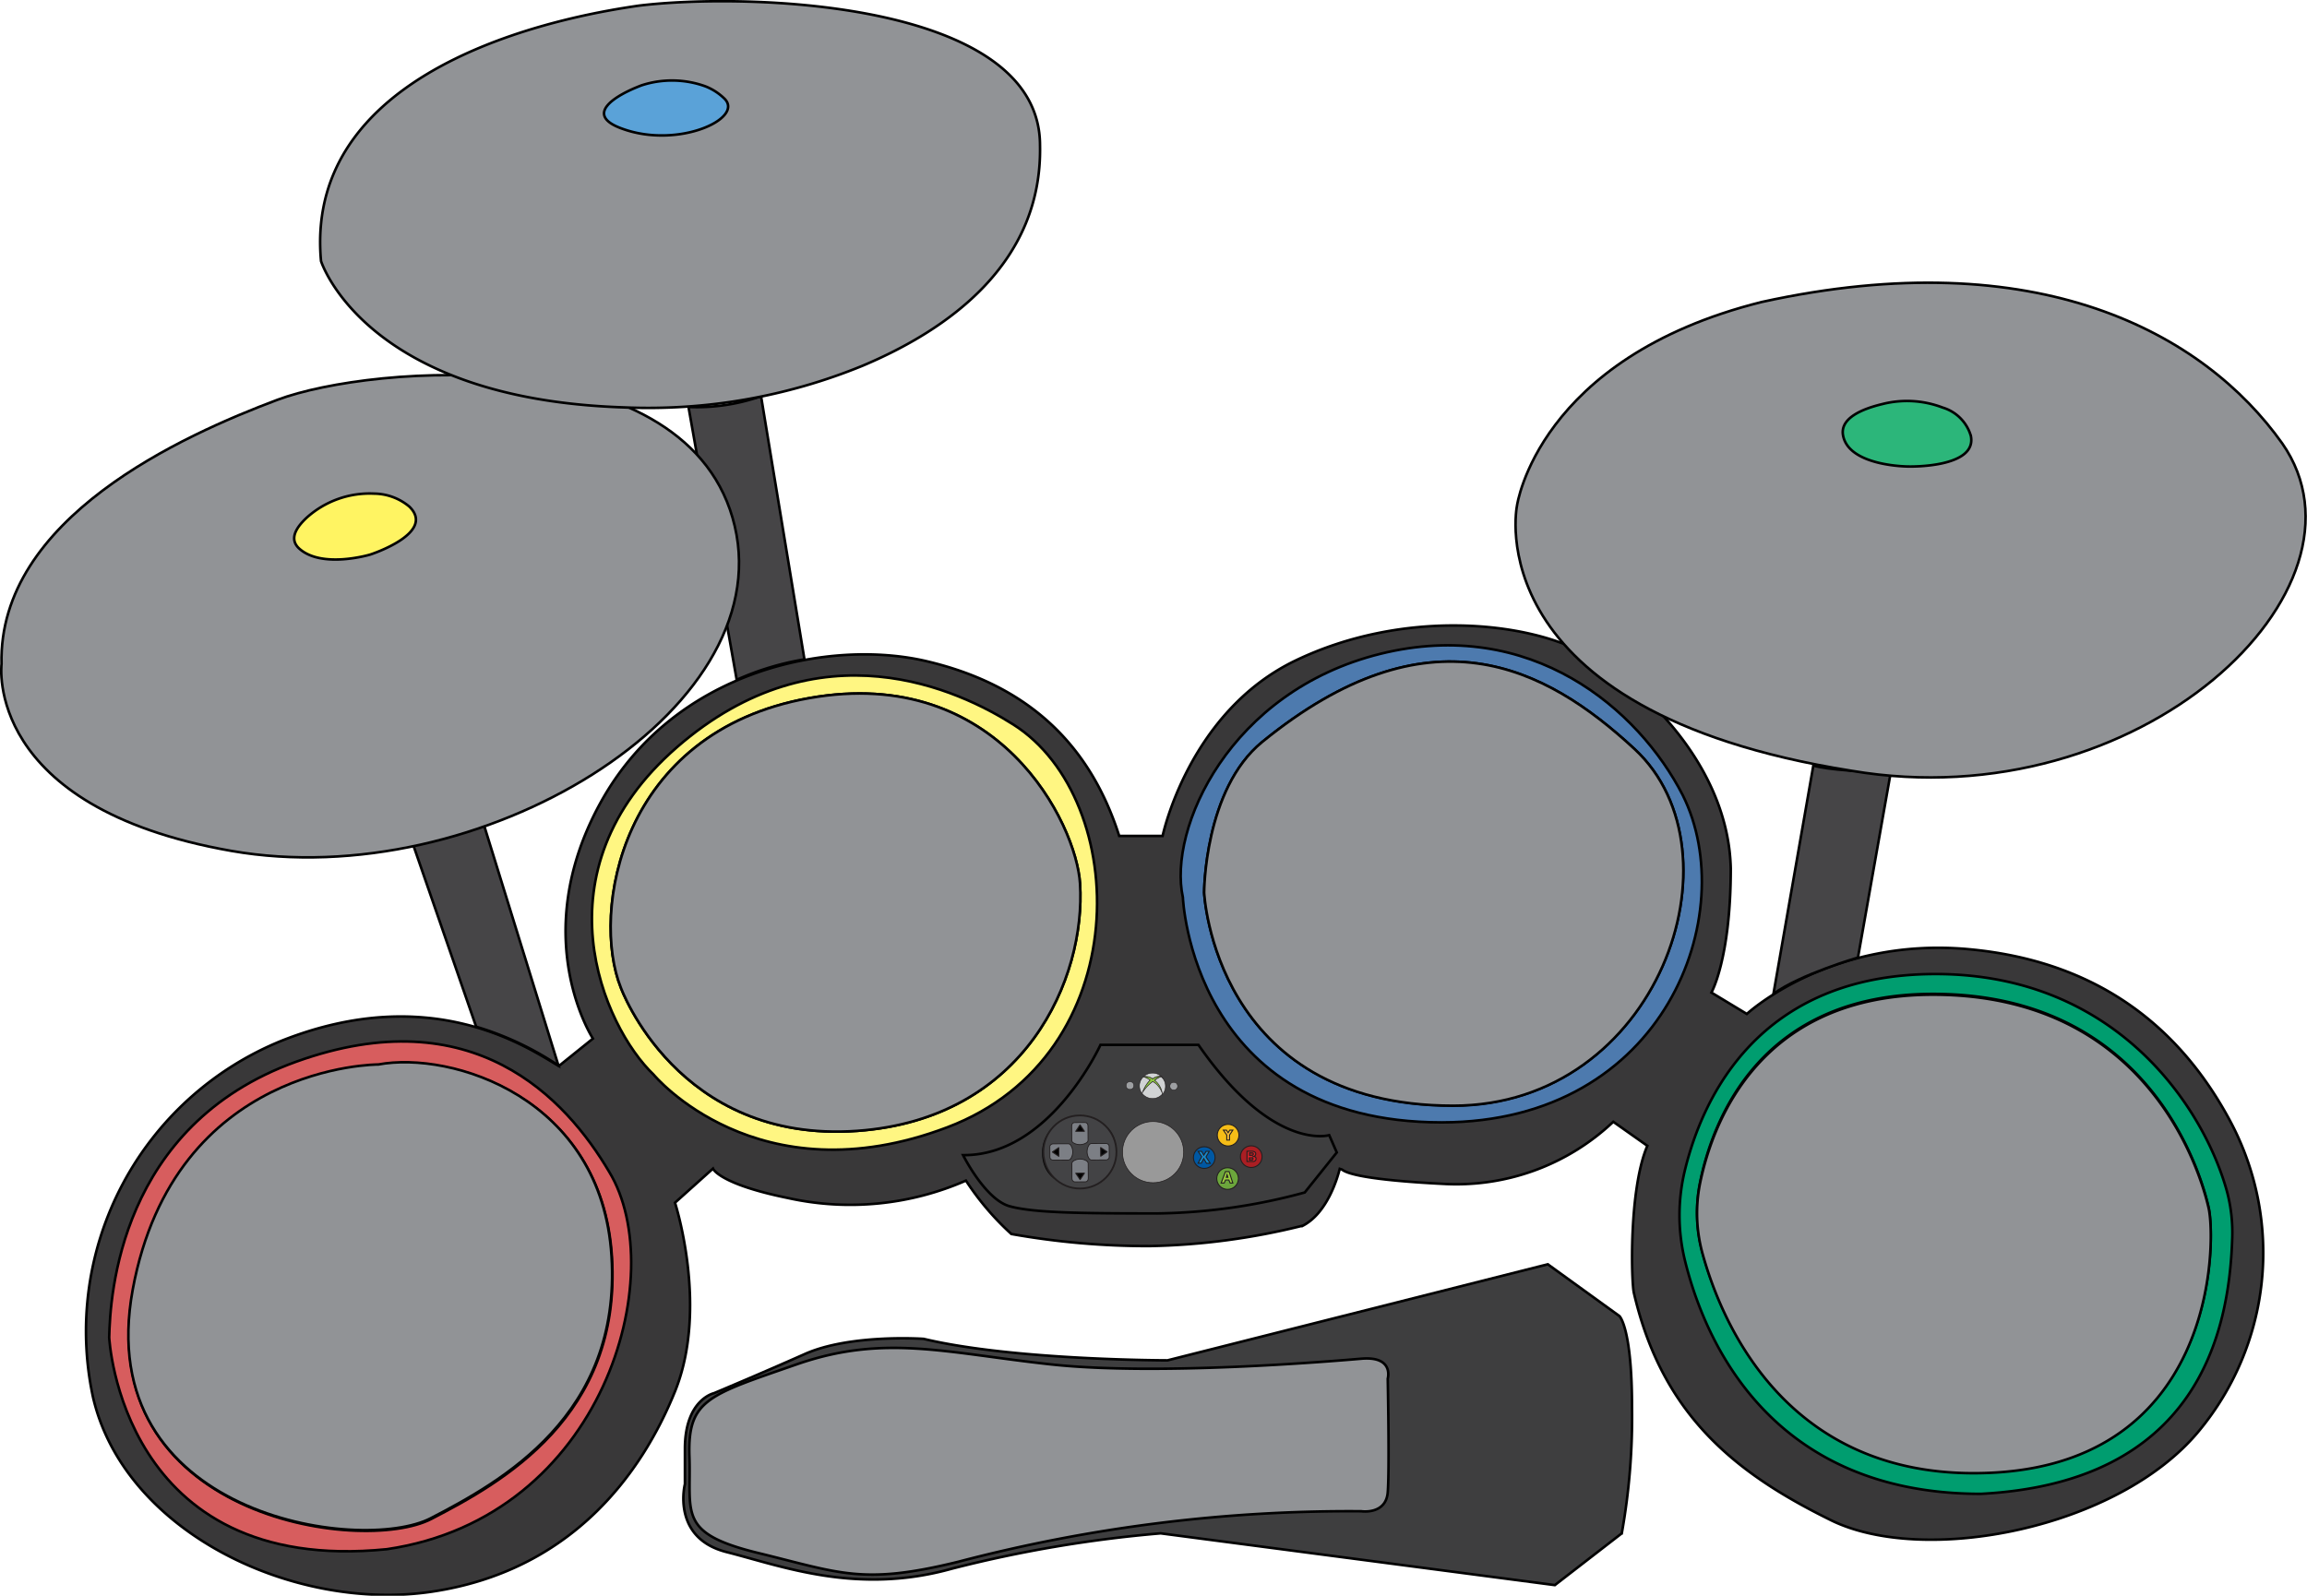 <?xml version="1.0" encoding="UTF-8" standalone="no"?>
<svg
   xmlns:dc="http://purl.org/dc/elements/1.1/"
   xmlns:cc="http://creativecommons.org/ns#"
   xmlns:rdf="http://www.w3.org/1999/02/22-rdf-syntax-ns#"
   xmlns:svg="http://www.w3.org/2000/svg"
   xmlns="http://www.w3.org/2000/svg"
   xmlns:sodipodi="http://sodipodi.sourceforge.net/DTD/sodipodi-0.dtd"
   xmlns:inkscape="http://www.inkscape.org/namespaces/inkscape"
   viewBox="0 0 225.44 155.98"
   version="1.1"
   id="svg88"
   sodipodi:docname="Base.svg"
   inkscape:version="0.92.5 (2060ec1f9f, 2020-04-08)">
  <sodipodi:namedview
     pagecolor="#ffffff"
     bordercolor="#666666"
     borderopacity="1"
     objecttolerance="10"
     gridtolerance="10"
     guidetolerance="10"
     inkscape:pageopacity="0"
     inkscape:pageshadow="2"
     inkscape:window-width="2560"
     inkscape:window-height="1555"
     id="namedview90"
     showgrid="false"
     inkscape:zoom="23.775727"
     inkscape:cx="89.814113"
     inkscape:cy="55.672149"
     inkscape:window-x="1080"
     inkscape:window-y="182"
     inkscape:window-maximized="0"
     inkscape:current-layer="svg88" />
  <defs
     id="defs4">
    <style
       id="style2">.cls-1{fill:#393839;}.cls-1,.cls-10,.cls-11,.cls-12,.cls-2,.cls-3,.cls-4,.cls-5,.cls-6,.cls-7,.cls-8,.cls-9{stroke:#000;stroke-width:0.25px;}.cls-1,.cls-10,.cls-11,.cls-12,.cls-13,.cls-14,.cls-15,.cls-16,.cls-17,.cls-18,.cls-19,.cls-2,.cls-20,.cls-21,.cls-22,.cls-23,.cls-24,.cls-3,.cls-4,.cls-5,.cls-6,.cls-7,.cls-8,.cls-9{stroke-miterlimit:10;}.cls-2{fill:#464547;}.cls-3{fill:#d75d5e;}.cls-4{fill:#919396;}.cls-5{fill:#fff682;}.cls-6{fill:#4d7aae;}.cls-7{fill:#009d6f;}.cls-8{fill:#fff462;}.cls-9{fill:#5aa2d8;}.cls-10{fill:#2cb67a;}.cls-11{fill:#3e3e3f;}.cls-12{fill:#848689;}.cls-13{fill:#6ca63c;}.cls-13,.cls-14,.cls-15,.cls-16,.cls-17,.cls-18,.cls-19,.cls-20,.cls-21,.cls-22,.cls-23,.cls-24{stroke:#231f20;}.cls-13,.cls-14,.cls-15,.cls-16,.cls-17,.cls-18,.cls-19,.cls-20{stroke-width:0.1px;}.cls-14{fill:#0058a3;}.cls-15{fill:#f6bd17;}.cls-16{fill:#aa1e23;}.cls-17{fill:#1687c9;}.cls-18{fill:#febf38;}.cls-19{fill:#99ca3c;}.cls-20{fill:#dd1f26;}.cls-21{fill:none;}.cls-21,.cls-22,.cls-23,.cls-24{stroke-width:0.05px;}.cls-22{fill:#8dc63f;}.cls-23{fill:#d1d3d4;}.cls-24{fill:#9d9fa2;}</style>
  </defs>
  <path
     class="cls-1"
     d="m 130.92,114.25 c -0.25,1 -1.25,4.32 -3.59,5.55 a 66.55,66.55 0 0 1 -15,2 76,76 0 0 1 -13.5,-1.18 27,27 0 0 1 -4.44,-5.22 28.17,28.17 0 0 1 -17.41,1.7 c -6.72,-1.37 -7.31,-2.87 -7.31,-2.87 l -3.71,3.33 c 0,0 3.32,10.24 0,18.45 -3.32,8.21 -10.24,17.55 -23.74,19.57 -13.5,2.02 -30.07,-5.81 -33.13,-19 a 30.65,30.65 0 0 1 18.45,-34.86 c 14.68,-5.81 24.07,0.72 27.07,2.48 l 3.33,-2.68 c 0,0 -6.46,-9.91 0.71,-23 7.17,-13.09 22.44,-16.11 31.89,-13.89 9.45,2.22 15.83,7.69 18.83,17.08 h 4.24 c 0,0 2.54,-12.13 13,-17.15 10.46,-5.02 22.43,-3.87 28.3,-0.67 5.87,3.2 14,11.17 14.22,21 0,8.81 -1.89,12.13 -1.89,12.13 l 3.46,2.09 c 0,0 8.15,-7.56 21.65,-6.33 13.5,1.23 21.19,8.48 25.69,17 a 27.28,27.28 0 0 1 -3.19,30.13 c -7.89,9.52 -26.81,13.18 -35.94,8.68 -9.13,-4.5 -16.43,-10.11 -19.24,-22.18 -0.26,-1 -0.52,-10.17 1.31,-14.41 l -3.33,-2.35 a 22.31,22.31 0 0 1 -16.63,6.07 c -7.47,-0.38 -9.39,-1 -9.88,-1.4 z"
     id="path6"
     inkscape:connector-curvature="0"
     style="fill:#393839;stroke:#000000;stroke-width:0.25px;stroke-miterlimit:10" />
  <path
     class="cls-2"
     d="m 46.53,100.36 -6.16,-17.8 c 0,0 5.39,-1.13 6.87,-2.09 l 7.33,23.68 a 29.61,29.61 0 0 0 -8.04,-3.79 z"
     id="path8"
     inkscape:connector-curvature="0"
     style="fill:#464547;stroke:#000000;stroke-width:0.25px;stroke-miterlimit:10" />
  <path
     class="cls-2"
     d="m 67.28,39.78 4.71,26.67 a 26.83,26.83 0 0 1 6.62,-2 L 74.37,38.73 a 19,19 0 0 1 -7.09,1.05 z"
     id="path10"
     inkscape:connector-curvature="0"
     style="fill:#464547;stroke:#000000;stroke-width:0.25px;stroke-miterlimit:10" />
  <path
     class="cls-2"
     d="m 184.76,75.52 -3.2,18.08 c 0,0 -5.65,1.64 -8.26,3.55 l 3.9,-22.33 c 0,0 1.17,0.52 7.56,0.7 z"
     id="path12"
     inkscape:connector-curvature="0"
     style="fill:#464547;stroke:#000000;stroke-width:0.25px;stroke-miterlimit:10" />
  <g
     id="gyc"
     inkscape:label="#g1049">
    <path
       style="fill:#919396;stroke:#000000;stroke-width:0.25px;stroke-miterlimit:10"
       inkscape:connector-curvature="0"
       id="path30"
       d="m 0.15,64.91 c 0,0 -1.78,14 22.44,18.26 C 46.81,87.43 76.07,69.6 71.8,51.43 67.53,33.26 36.37,35.6 27.11,39.08 17.85,42.56 -0.2,50.65 0.15,64.91 Z"
       class="cls-4" />
    <path
       style="fill:#fff462;stroke:#000000;stroke-width:0.25px;stroke-miterlimit:10"
       inkscape:connector-curvature="0"
       id="path36"
       d="m 36.56,48.25 a 9.2,9.2 0 0 0 -6.61,2.37 c -1,0.94 -1.73,2.07 -0.71,3 2.22,2 6.93,0.59 6.93,0.59 0,0 6.5,-2.09 3.83,-4.69 a 5.44,5.44 0 0 0 -3.44,-1.27 z"
       class="cls-8" />
  </g>
  <g
     id="gbc"
     inkscape:label="#g1053">
    <path
       style="fill:#919396;stroke:#000000;stroke-width:0.25px;stroke-miterlimit:10"
       inkscape:connector-curvature="0"
       id="path32"
       d="m 31.37,25.52 c 0,0 4.24,13.47 29.56,14.3 a 55.24,55.24 0 0 0 23.34,-4.06 c 8.36,-3.52 17.6,-10 17.36,-21.55 C 101.64,0.08 72.95,-0.75 62.37,0.56 57.72,1.25 29.54,5.43 31.37,25.52 Z"
       class="cls-4" />
    <path
       style="fill:#5aa2d8;stroke:#000000;stroke-width:0.25px;stroke-miterlimit:10"
       inkscape:connector-curvature="0"
       id="path38"
       d="M 68.96,8.45 A 9.59,9.59 0 0 0 62.7,8.34 c -2.64,1 -5.68,2.89 -1.9,4.24 5.48,2 11.94,-1 10,-2.93 a 5.57,5.57 0 0 0 -1.84,-1.2 z"
       class="cls-9" />
  </g>
  <g
     id="ggc"
     inkscape:label="#g1057">
    <path
       style="fill:#919396;stroke:#000000;stroke-width:0.25px;stroke-miterlimit:10"
       inkscape:connector-curvature="0"
       id="path34"
       d="m 148.24,49.43 c 0,0 -4.16,20.07 32.68,25.91 28.19,4.79 52,-17.82 42.1,-32 C 215.37,32.56 199.11,23.6 172.15,29.52 150.24,35 148.24,49.43 148.24,49.43 Z"
       class="cls-4" />
    <path
       style="fill:#2cb67a;stroke:#000000;stroke-width:0.25px;stroke-miterlimit:10"
       inkscape:connector-curvature="0"
       id="path40"
       d="m 189.84,39.84 a 9.77,9.77 0 0 0 -5.91,-0.34 c -1.92,0.46 -4.18,1.37 -3.82,3.1 0.61,3 6.39,3 6.39,3 0,0 6.74,0.17 6.09,-3 a 4.09,4.09 0 0 0 -2.75,-2.76 z"
       class="cls-10" />
  </g>
  <g
     id="gRB"
     inkscape:label="#g1006">
    <path
       style="fill:#3e3e3f;stroke:#000000;stroke-width:0.25px;stroke-miterlimit:10"
       inkscape:connector-curvature="0"
       id="path42"
       d="m 113.42,149.88 38.52,5.06 6.54,-5.06 a 64.35,64.35 0 0 0 1,-12.35 c 0,-7.77 -1.23,-8.89 -1.23,-8.89 l -7,-5.06 -37.16,9.39 c 0,0 -15.06,0 -23.83,-2.1 0,0 -7.16,-0.5 -11.61,1.48 -4.45,1.98 -8.88,3.83 -8.88,3.83 0,0 -2.84,0.61 -2.84,5.43 v 3.45 c 0,0 -1.36,5.27 4.07,6.65 5.43,1.38 12.72,4.22 22,1.63 a 124.32,124.32 0 0 1 20.42,-3.46 z"
       class="cls-11" />
    <path
       style="fill:#919396;stroke:#000000;stroke-width:0.25px;stroke-miterlimit:10"
       inkscape:connector-curvature="0"
       id="path44"
       d="m 133.02,147.72 c 0,0 2.41,0.37 2.59,-1.85 0.18,-2.22 0,-11.11 0,-11.11 0,0 0.65,-2.23 -2.59,-1.95 -3.24,0.28 -20,1.67 -30.28,0.56 -10.28,-1.11 -16.31,-3 -24.91,0 -8.6,3 -10.65,3.42 -10.46,9 0.19,5.58 -1.2,7.5 6.76,9.44 7.96,1.94 10.18,3.15 19.54,0.84 a 150.62,150.62 0 0 1 39.35,-4.93 z"
       class="cls-4" />
  </g>
  <path
     class="cls-11"
     d="m 94.11,112.91 c 0,0 2.17,4.35 4.56,5 2.39,0.65 6.94,0.7 14.43,0.7 a 57.3,57.3 0 0 0 14.4,-2.05 l 3.13,-3.91 -0.74,-1.69 c 0,0 -5.52,1.65 -12.78,-8.83 h -9.57 c 0,0 -4.95,10.87 -13.43,10.78 z"
     id="path46"
     inkscape:connector-curvature="0"
     style="fill:#3e3e3f;stroke:#000000;stroke-width:0.25px;stroke-miterlimit:10" />
  <path
     class="cls-11"
     d="m 101.963,112.76 c 0,0 -0.16,3 3.44,3 3.6,0 3.56,-3.09 3.56,-3.09 0,0 0.34,-3.26 -3.41,-3.26 a 3.23,3.23 0 0 0 -3.59,3.35 z"
     id="path48"
     inkscape:connector-curvature="0"
     style="fill:#3e3e3f;stroke:#000000;stroke-width:0.25px;stroke-miterlimit:10" />
  <g
     id="gx"
     inkscape:label="#g990">
    <path
       style="fill:#4d7aae;stroke:#000000;stroke-width:0.25px;stroke-miterlimit:10"
       inkscape:connector-curvature="0"
       id="path22"
       d="m 164.44,77.73 c -4.31,-8.41 -14.81,-17.47 -29.55,-13.82 -14.74,3.65 -20.77,17.1 -19.3,23.8 0,0 0.85,22 25.3,22 21.91,-0.02 29.28,-20.46 23.55,-31.98 z M 142,108.06 c -23.35,0 -24.33,-20.8 -24.33,-20.8 0,0 0,-10.1 5.68,-14.74 16.26,-13.24 27.58,-7.46 36.39,0.71 10.89,10.11 2.28,34.83 -17.74,34.83 z"
       class="cls-6" />
    <path
       style="fill:#919396;stroke:#000000;stroke-width:0.25px;stroke-miterlimit:10"
       inkscape:connector-curvature="0"
       id="path24"
       d="m 142,108.08 c -23.35,0 -24.33,-20.83 -24.33,-20.83 0,0 0,-10.1 5.68,-14.73 16.26,-13.24 27.58,-7.46 36.39,0.71 10.89,10.13 2.28,34.85 -17.74,34.85 z"
       class="cls-4" />
    <circle
       style="fill:#0058a3;stroke:#231f20;stroke-width:0.1px;stroke-miterlimit:10"
       id="circle54"
       r="1.06"
       cy="113.15"
       cx="117.68"
       class="cls-14" />
    <polygon
       style="fill:#1687c9;stroke:#231f20;stroke-width:0.1px;stroke-miterlimit:10"
       id="polygon60"
       points="118.17,112.54 117.85,113.08 118.27,113.71 117.9,113.71 117.63,113.25 117.39,113.7 117.08,113.7 117.43,113.06 117.08,112.54 117.43,112.54 117.63,112.91 117.86,112.54 "
       class="cls-17" />
  </g>
  <g
     id="gy"
     inkscape:label="#g996">
    <path
       style="fill:#fff682;stroke:#000000;stroke-width:0.25px;stroke-miterlimit:10"
       inkscape:connector-curvature="0"
       id="path18"
       d="m 99.02,70.82 c -5.24,-3.32 -18.91,-9.91 -32.87,2.22 -13.96,12.13 -7.17,27.32 -2.28,32 0,0 10.11,12.19 28.7,5.15 18.59,-7.04 18,-32.06 6.45,-39.37 z m -15.26,39.72 c -17.56,1.25 -23.09,-14 -23.09,-14 -2.93,-7.3 -0.13,-25 18.4,-28.3 18.53,-3.3 26.11,12.3 26.47,18.13 0.58,9.25 -5.34,22.99 -21.78,24.17 z"
       class="cls-5" />
    <path
       style="fill:#919396;stroke:#000000;stroke-width:0.25px;stroke-miterlimit:10"
       inkscape:connector-curvature="0"
       id="path20"
       d="m 83.76,110.54 c -17.56,1.25 -23.09,-14 -23.09,-14 -2.93,-7.3 -0.13,-25 18.4,-28.3 18.53,-3.3 26.11,12.3 26.47,18.13 0.58,9.25 -5.34,22.99 -21.78,24.17 z"
       class="cls-4" />
    <circle
       style="fill:#f6bd17;stroke:#231f20;stroke-width:0.1px;stroke-miterlimit:10"
       id="circle56"
       r="1.06"
       cy="110.96"
       cx="120.01"
       class="cls-15" />
    <polygon
       style="fill:#febf38;stroke:#231f20;stroke-width:0.1px;stroke-miterlimit:10"
       id="polygon62"
       points="120.15,110.95 120.47,110.47 120.17,110.47 120.01,110.72 119.85,110.47 119.55,110.47 119.88,110.95 119.88,111.44 120.15,111.44 "
       class="cls-18" />
  </g>
  <g
     id="ga"
     inkscape:label="#g984">
    <path
       style="fill:#009d6f;stroke:#000000;stroke-width:0.25px;stroke-miterlimit:10"
       inkscape:connector-curvature="0"
       id="path26"
       d="m 217.63,116.5 c -2.18,-8 -10.63,-21.29 -28.48,-21.29 -17.36,0 -22.8,12.22 -24.49,19.13 a 18.61,18.61 0 0 0 0,8.9 c 1.88,7.63 8.22,22.78 28.91,22.78 21.1,-1.11 24.25,-15.63 24.56,-24.9 a 15.62,15.62 0 0 0 -0.5,-4.62 z m -24.76,27.43 c -18.44,0 -24.62,-14.72 -26.48,-21.41 a 14.75,14.75 0 0 1 -0.28,-6.83 c 1.26,-6.44 6.08,-18.54 22.78,-18.54 21.24,0 26.22,17.69 26.94,20.89 0.72,3.2 0.91,25.89 -22.96,25.89 z"
       class="cls-7" />
    <path
       style="fill:#919396;stroke:#000000;stroke-width:0.25px;stroke-miterlimit:10"
       inkscape:connector-curvature="0"
       id="path28"
       d="m 192.87,144 c -18.44,0 -24.62,-14.71 -26.48,-21.4 a 14.79,14.79 0 0 1 -0.28,-6.84 c 1.29,-6.4 6.08,-18.53 22.78,-18.53 21.24,0 26.22,17.69 26.94,20.88 0.72,3.19 0.91,25.89 -22.96,25.89 z"
       class="cls-4" />
    <circle
       style="fill:#6ca63c;stroke:#231f20;stroke-width:0.1px;stroke-miterlimit:10"
       id="circle52"
       r="1.06"
       cy="115.2"
       cx="119.96"
       class="cls-13" />
    <path
       style="fill:#99ca3c;stroke:#231f20;stroke-width:0.1px;stroke-miterlimit:10"
       inkscape:connector-curvature="0"
       id="path64"
       d="m 120.11,114.52 h -0.36 l -0.42,1.12 h 0.3 l 0.13,-0.3 h 0.32 l 0.13,0.3 h 0.26 z m -0.27,0.56 0.07,-0.26 v 0 l 0.08,0.26 z"
       class="cls-19" />
  </g>
  <g
     id="gb"
     inkscape:label="#g1002">
    <path
       style="fill:#d75d5e;stroke:#000000;stroke-width:0.25px;stroke-miterlimit:10"
       inkscape:connector-curvature="0"
       id="path14"
       d="m 59.54,114.56 c -4.26,-7.22 -13.3,-17 -30.6,-10.78 -17.3,6.22 -18.18,22.95 -18.27,26.95 0,0 1.13,23.31 27.13,20.7 21.31,-3.13 27.74,-26.96 21.74,-36.87 z m -17.39,33.91 c -6.87,3.57 -33.21,-0.26 -29.13,-22.34 4.08,-22.08 24,-22 24,-22 7.14,-1.34 21.83,3.19 22.78,18.76 0.95,15.57 -10.78,22.02 -17.65,25.58 z"
       class="cls-3" />
    <path
       style="fill:#919396;stroke:#000000;stroke-width:0.25px;stroke-miterlimit:10"
       inkscape:connector-curvature="0"
       id="path16"
       d="m 42.1,148.4 c -6.87,3.56 -33.21,-0.26 -29.13,-22.35 4.08,-22.09 24,-22 24,-22 7.15,-1.33 21.83,3.2 22.79,18.76 0.96,15.56 -10.79,22.02 -17.66,25.59 z"
       class="cls-4" />
    <circle
       style="fill:#aa1e23;stroke:#231f20;stroke-width:0.1px;stroke-miterlimit:10"
       id="circle58"
       r="1.06"
       cy="113.06"
       cx="122.27"
       class="cls-16" />
    <path
       style="fill:#dd1f26;stroke:#231f20;stroke-width:0.1px;stroke-miterlimit:10"
       inkscape:connector-curvature="0"
       id="path66"
       d="m 122.45,113.05 a 0.26,0.26 0 0 0 0.26,-0.27 c 0,-0.28 -0.46,-0.25 -0.46,-0.25 h -0.39 v 1 h 0.6 c 0,0 0.28,0 0.28,-0.27 0,-0.27 -0.29,-0.21 -0.29,-0.21 z m -0.1,0.33 h -0.27 v -0.21 h 0.29 c 0,0 0.08,0 0.08,0.1 0,0.1 -0.08,0.11 -0.08,0.11 z m 0,-0.45 h -0.25 v -0.23 h 0.27 a 0.1,0.1 0 0 1 0.11,0.11 c -0.04,0.13 -0.11,0.12 -0.11,0.12 z"
       class="cls-20" />
  </g>
  <g
     id="ghome"
     inkscape:label="#g1045">
    <ellipse
       style="fill:none;stroke:#231f20;stroke-width:0.05px;stroke-miterlimit:10"
       id="ellipse68"
       ry="1.24"
       rx="1.27"
       cy="106.13"
       cx="112.63"
       class="cls-21" />
    <path
       style="fill:#8dc63f;stroke:#231f20;stroke-width:0.05px;stroke-miterlimit:10"
       inkscape:connector-curvature="0"
       id="path70"
       d="m 112.06,105.25 a 1.8,1.8 0 0 0 -0.32,0 v 0 a 2.61,2.61 0 0 1 0.64,0.32 3.54,3.54 0 0 0 -0.78,1.31 v 0 a 4,4 0 0 1 1.05,-1.15 2,2 0 0 1 0.48,0.41 2.2,2.2 0 0 1 0.46,0.81 v 0 a 2,2 0 0 0 -0.74,-1.38 1.8,1.8 0 0 1 0.61,-0.35 v 0 a 1,1 0 0 0 -0.23,0"
       class="cls-22" />
    <path
       style="fill:#8dc63f;stroke:#231f20;stroke-width:0.05px;stroke-miterlimit:10"
       inkscape:connector-curvature="0"
       id="path72"
       d="m 112.06,105.25 a 1,1 0 0 1 0.58,0.22 1.19,1.19 0 0 1 0.59,-0.24"
       class="cls-22" />
    <path
       style="fill:#d1d3d4;stroke:#231f20;stroke-width:0.05px;stroke-miterlimit:10"
       inkscape:connector-curvature="0"
       id="path74"
       d="m 111.74,105.25 a 1.19,1.19 0 0 0 -0.39,0.9 1.25,1.25 0 0 0 0.25,0.74 3.52,3.52 0 0 1 0.78,-1.32 2.61,2.61 0 0 0 -0.64,-0.32 z"
       class="cls-23" />
    <path
       style="fill:#d1d3d4;stroke:#231f20;stroke-width:0.05px;stroke-miterlimit:10"
       inkscape:connector-curvature="0"
       id="path76"
       d="m 112.65,105.72 a 3.9,3.9 0 0 0 -1.05,1.15 1.29,1.29 0 0 0 2,0.06 2.2,2.2 0 0 0 -0.46,-0.81 1.7,1.7 0 0 0 -0.49,-0.4 z"
       class="cls-23" />
    <path
       style="fill:#d1d3d4;stroke:#231f20;stroke-width:0.05px;stroke-miterlimit:10"
       inkscape:connector-curvature="0"
       id="path78"
       d="m 113.46,105.25 a 1.88,1.88 0 0 0 -0.62,0.35 2,2 0 0 1 0.75,1.38 1.19,1.19 0 0 0 0.3,-0.85 1.14,1.14 0 0 0 -0.43,-0.88 z"
       class="cls-23" />
    <path
       style="fill:#d1d3d4;stroke:#231f20;stroke-width:0.05px;stroke-miterlimit:10"
       inkscape:connector-curvature="0"
       id="path80"
       d="m 112.64,105.44 a 1.18,1.18 0 0 1 0.82,-0.24 1.22,1.22 0 0 0 -0.84,-0.31 1.33,1.33 0 0 0 -0.88,0.34 1.27,1.27 0 0 1 0.9,0.21 z"
       class="cls-23" />
  </g>
  <circle
     class="cls-24"
     cx="110.42"
     cy="106.11"
     r="0.38"
     id="gback"
     style="fill:#9d9fa2;stroke:#231f20;stroke-width:0.05px;stroke-miterlimit:10"
     inkscape:label="#circle82" />
  <circle
     class="cls-24"
     cx="114.7"
     cy="106.17"
     r="0.38"
     id="gstart"
     style="fill:#9d9fa2;stroke:#231f20;stroke-width:0.05px;stroke-miterlimit:10"
     inkscape:label="#circle84" />
  <circle
     class="cls-15"
     id="circle46-6"
     style="fill:#434345;stroke:#231f20;stroke-width:0.176;stroke-linejoin:round;stroke-miterlimit:10;stroke-dasharray:none"
     cy="113.246"
     cx="104.836"
     r="3.573"
     transform="rotate(-0.351)"
     inkscape:transform-center-x="-1.2617609"
     inkscape:transform-center-y="0.63088348" />
  <g
     transform="matrix(0.542,-0.003,0.003,0.542,50.933,74.019)"
     id="gdown"
     inkscape:label="#g1750"
     inkscape:transform-center-x="-1.3162156"
     inkscape:transform-center-y="2.4169358">
    <path
       sodipodi:nodetypes="aassssssa"
       inkscape:connector-curvature="0"
       id="rect1681"
       d="m 99.391,73.229 c 0.587,-0.284 1.319,-0.284 1.906,0 0.226,0.109 0.518,0.27 0.518,0.606 v 2.691 c 0,0.336 -0.231,0.606 -0.518,0.606 h -1.906 c -0.287,0 -0.518,-0.27 -0.518,-0.606 V 73.835 c 0,-0.336 0.292,-0.497 0.518,-0.606 z"
       style="opacity:1;vector-effect:none;fill:#7c7f85;fill-opacity:1;stroke:#231f20;stroke-width:0.154;stroke-linecap:round;stroke-linejoin:round;stroke-miterlimit:4;stroke-dasharray:none;stroke-dashoffset:0;stroke-opacity:1" />
    <path
       inkscape:transform-center-x="3.0478432e-06"
       transform="matrix(1.045,0,0,0.898,-2.008,15.042)"
       inkscape:transform-center-y="0.19136499"
       d="m 97.943,68.683 -0.369,-0.64 -0.369,-0.64 0.739,0 0.739,0 -0.369,0.64 z"
       inkscape:randomized="0"
       inkscape:rounded="0"
       inkscape:flatsided="false"
       sodipodi:arg2="2.6179939"
       sodipodi:arg1="1.5707963"
       sodipodi:r2="0.42642584"
       sodipodi:r1="0.85285169"
       sodipodi:cy="67.830307"
       sodipodi:cx="97.942856"
       sodipodi:sides="3"
       id="path1699"
       style="opacity:1;vector-effect:none;fill:#000000;fill-opacity:1;stroke:#231f20;stroke-width:0.2;stroke-linecap:round;stroke-linejoin:round;stroke-miterlimit:4;stroke-dasharray:none;stroke-dashoffset:0;stroke-opacity:1"
       sodipodi:type="star" />
  </g>
  <g
     transform="matrix(0.542,-0.003,0.003,0.542,50.933,74.019)"
     id="gup"
     inkscape:label="#g1742"
     inkscape:transform-center-x="-1.2934561"
     inkscape:transform-center-y="-1.1913528">
    <path
       sodipodi:nodetypes="ssssaasss"
       inkscape:connector-curvature="0"
       id="rect1677"
       d="m 99.39,66.43 h 1.907 c 0.287,0 0.518,0.262 0.518,0.587 v 2.607 c 0,0.325 -0.293,0.481 -0.518,0.587 -0.587,0.276 -1.32,0.276 -1.907,0 -0.226,-0.106 -0.518,-0.262 -0.518,-0.587 V 67.018 c 0,-0.325 0.231,-0.587 0.518,-0.587 z"
       style="opacity:1;vector-effect:none;fill:#7c7f85;fill-opacity:1;stroke:#231f20;stroke-width:0.151;stroke-linecap:round;stroke-linejoin:round;stroke-miterlimit:4;stroke-dasharray:none;stroke-dashoffset:0;stroke-opacity:1" />
    <path
       inkscape:transform-center-x="-0.09093761"
       transform="matrix(1.045,0,0,-0.898,-1.969,128.539)"
       inkscape:transform-center-y="-1.3963164"
       d="m 97.943,68.683 -0.369,-0.64 -0.369,-0.64 0.739,0 0.739,0 -0.369,0.64 z"
       inkscape:randomized="0"
       inkscape:rounded="0"
       inkscape:flatsided="false"
       sodipodi:arg2="2.6179939"
       sodipodi:arg1="1.5707963"
       sodipodi:r2="0.42642584"
       sodipodi:r1="0.85285169"
       sodipodi:cy="67.830307"
       sodipodi:cx="97.942856"
       sodipodi:sides="3"
       id="path1699-0"
       style="opacity:1;vector-effect:none;fill:#000000;fill-opacity:1;stroke:#231f20;stroke-width:0.2;stroke-linecap:round;stroke-linejoin:round;stroke-miterlimit:4;stroke-dasharray:none;stroke-dashoffset:0;stroke-opacity:1"
       sodipodi:type="star" />
  </g>
  <g
     transform="matrix(0.542,-0.003,0.003,0.542,50.933,74.019)"
     id="gright"
     inkscape:label="#g1746"
     inkscape:transform-center-x="-3.0834517"
     inkscape:transform-center-y="0.58375405">
    <path
       sodipodi:nodetypes="ssssssaas"
       inkscape:connector-curvature="0"
       id="rect1683"
       d="m 102.426,70.231 h 2.6 c 0.327,0 0.59,0.233 0.59,0.523 v 1.925 c 0,0.29 -0.263,0.523 -0.59,0.523 h -2.6 c -0.327,0 -0.483,-0.295 -0.59,-0.523 -0.277,-0.593 -0.277,-1.332 0,-1.925 0.106,-0.228 0.263,-0.523 0.59,-0.523 z"
       style="opacity:1;vector-effect:none;fill:#7c7f85;fill-opacity:1;stroke:#231f20;stroke-width:0.152;stroke-linecap:round;stroke-linejoin:round;stroke-miterlimit:4;stroke-dasharray:none;stroke-dashoffset:0;stroke-opacity:1" />
    <path
       inkscape:transform-center-y="7.6501651e-06"
       inkscape:transform-center-x="-0.19136459"
       transform="matrix(0,-1.045,0.898,0,43.554,174.093)"
       d="m 97.943,68.683 -0.369,-0.64 -0.369,-0.64 0.739,0 0.739,0 -0.369,0.64 z"
       inkscape:randomized="0"
       inkscape:rounded="0"
       inkscape:flatsided="false"
       sodipodi:arg2="2.6179939"
       sodipodi:arg1="1.5707963"
       sodipodi:r2="0.42642584"
       sodipodi:r1="0.85285169"
       sodipodi:cy="67.830307"
       sodipodi:cx="97.942856"
       sodipodi:sides="3"
       id="path1699-6"
       style="opacity:1;vector-effect:none;fill:#050506;fill-opacity:1;stroke:#231f20;stroke-width:0.2;stroke-linecap:round;stroke-linejoin:round;stroke-miterlimit:4;stroke-dasharray:none;stroke-dashoffset:0;stroke-opacity:1"
       sodipodi:type="star" />
  </g>
  <g
     transform="matrix(0.542,-0.003,0.003,0.542,50.933,74.019)"
     id="gleft"
     inkscape:label="#g1754"
     inkscape:transform-center-x="0.52102945"
     inkscape:transform-center-y="0.60649282">
    <path
       sodipodi:nodetypes="ssaasssss"
       inkscape:connector-curvature="0"
       id="rect1679"
       d="m 95.522,70.246 h 2.7 c 0.337,0 0.498,0.292 0.608,0.518 0.285,0.587 0.285,1.319 0,1.906 -0.11,0.226 -0.271,0.518 -0.608,0.518 H 95.522 c -0.337,0 -0.608,-0.231 -0.608,-0.518 v -1.906 c 0,-0.287 0.271,-0.518 0.608,-0.518 z"
       style="opacity:1;vector-effect:none;fill:#7c7f85;fill-opacity:1;stroke:#231f20;stroke-width:0.154;stroke-linecap:round;stroke-linejoin:round;stroke-miterlimit:4;stroke-dasharray:none;stroke-dashoffset:0;stroke-opacity:1" />
    <path
       inkscape:transform-center-x="1.3963129"
       transform="matrix(0,-1.045,-0.898,0,157.052,174.071)"
       inkscape:transform-center-y="-0.090931534"
       d="m 97.943,68.683 -0.369,-0.64 -0.369,-0.64 0.739,0 0.739,0 -0.369,0.64 z"
       inkscape:randomized="0"
       inkscape:rounded="0"
       inkscape:flatsided="false"
       sodipodi:arg2="2.6179939"
       sodipodi:arg1="1.5707963"
       sodipodi:r2="0.42642584"
       sodipodi:r1="0.85285169"
       sodipodi:cy="67.830307"
       sodipodi:cx="97.942856"
       sodipodi:sides="3"
       id="path1699-0-1"
       style="opacity:1;vector-effect:none;fill:#000000;fill-opacity:1;stroke:#231f20;stroke-width:0.2;stroke-linecap:round;stroke-linejoin:round;stroke-miterlimit:4;stroke-dasharray:none;stroke-dashoffset:0;stroke-opacity:1"
       sodipodi:type="star" />
  </g>
  <circle
     class="cls-13"
     cx="112.678"
     cy="112.616"
     r="2.991"
     id="gljoy"
     style="fill:#999999;fill-opacity:1;stroke:#231f20;stroke-width:0.066px;stroke-miterlimit:10"
     inkscape:label="#circle68" />
</svg>
